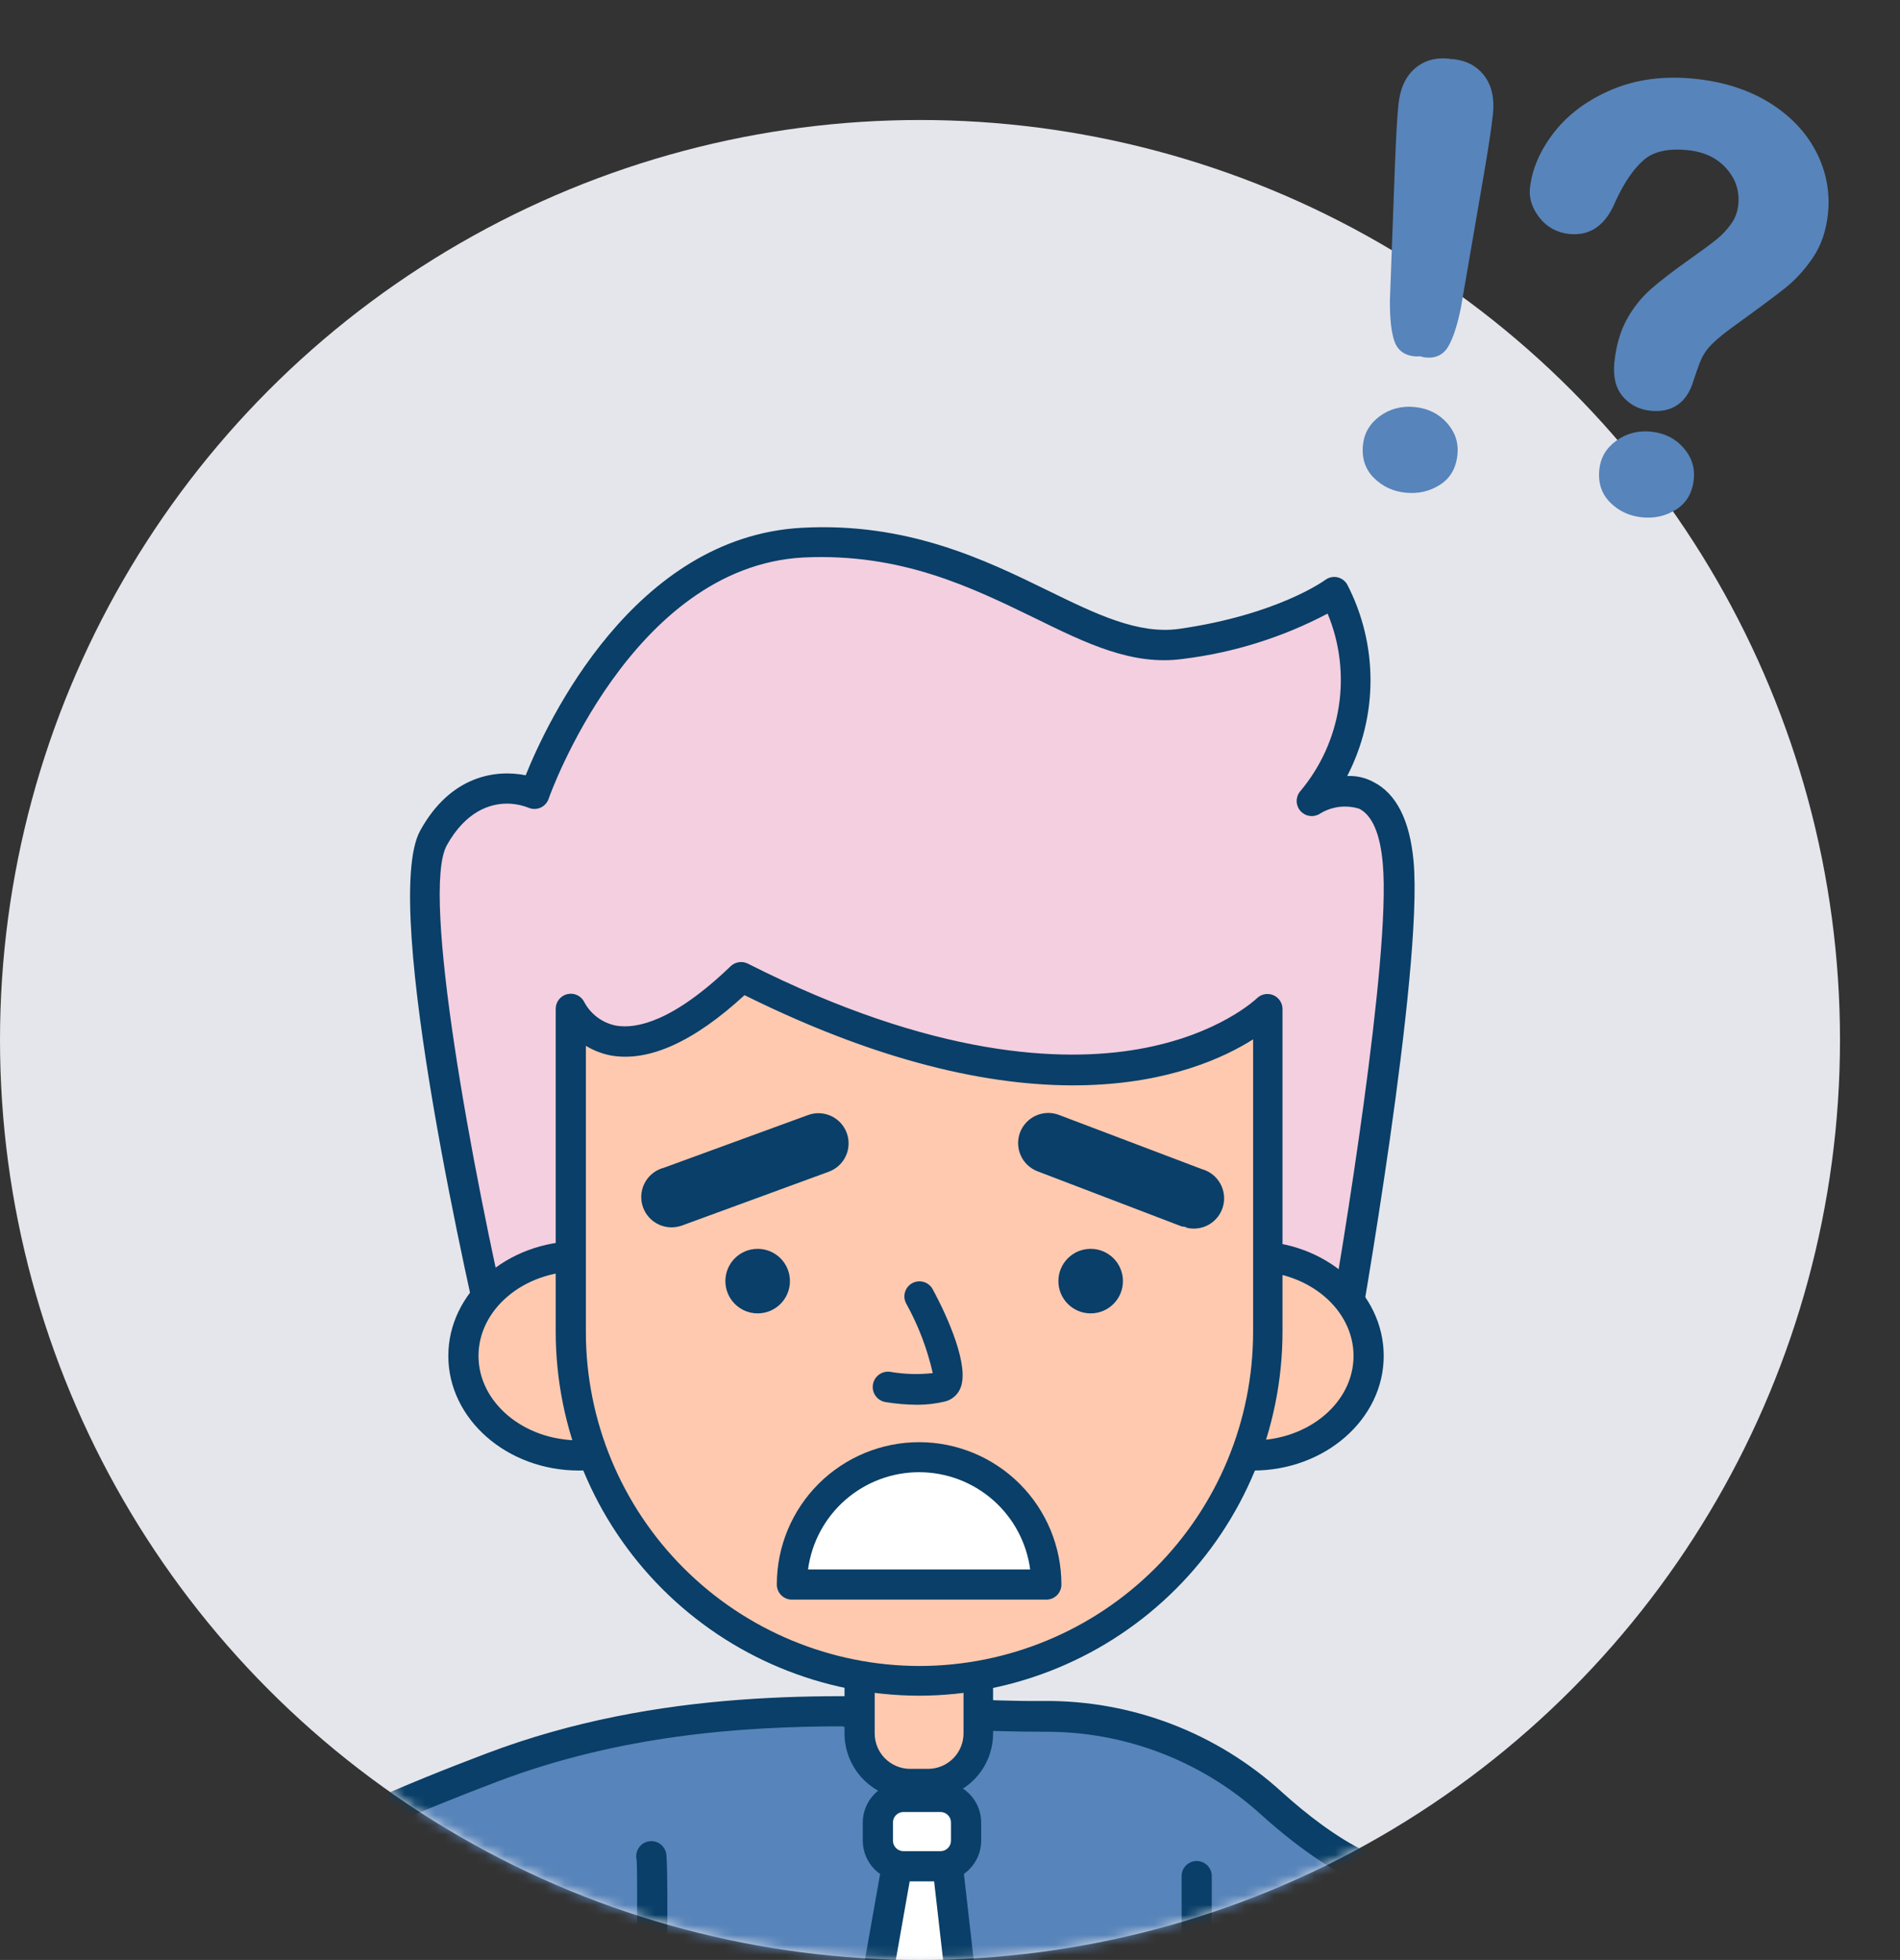 <svg width="190" height="196" viewBox="0 0 190 196" fill="none" xmlns="http://www.w3.org/2000/svg">
<rect x="0" y="0" width="190" height="196" fill="#333333" stroke="none"/>
<circle cx="92" cy="104" r="92" fill="#E5E6EB"/>
<mask id="mask0" mask-type="alpha" maskUnits="userSpaceOnUse" x="0" y="12" width="184" height="184">
<circle cx="92" cy="104" r="92" fill="#CECACA"/>
</mask>
<g mask="url(#mask0)">
<path d="M171.702 169.122C172.079 169.016 175.985 161.581 175.985 161.581C175.985 161.581 175.789 155.291 175.804 152.215C175.819 149.138 178.187 148.625 178.821 150.133C179.345 152.118 179.748 154.132 180.027 156.166C180.148 156.166 183.692 146.106 184.552 145.609C185.411 145.111 194.642 149.952 195.109 153.059C195.335 154.567 193.782 159.59 192.002 164.356C191.505 165.698 186.844 168.579 186.844 168.579C185.875 170.539 184.713 172.399 183.375 174.129L171.702 169.122Z" fill="#FFC9B0"/>
<path d="M183.436 175.607C183.234 175.606 183.033 175.565 182.847 175.486L171.129 170.509C170.896 170.41 170.692 170.254 170.536 170.055C170.379 169.857 170.275 169.622 170.233 169.373C170.191 169.123 170.213 168.868 170.295 168.629C170.378 168.39 170.519 168.175 170.706 168.005C171.189 167.342 172.939 164.16 174.477 161.219C174.477 159.71 174.296 154.854 174.311 152.169C174.326 149.485 175.819 148.112 177.116 147.841C177.749 147.708 178.407 147.802 178.978 148.105C179.548 148.408 179.994 148.902 180.238 149.5C180.393 149.844 180.514 150.203 180.6 150.571C182.682 145.307 183.209 144.538 183.933 144.221C184.401 143.98 185.11 143.618 188.458 145.367C190.238 146.272 196.089 149.5 196.587 152.773C196.904 154.854 195.079 160.48 193.39 164.838C192.847 166.346 189.906 168.382 187.99 169.604C187.009 171.552 185.826 173.392 184.461 175.094C184.2 175.393 183.832 175.577 183.436 175.607ZM173.979 168.443L183.028 172.259C183.992 170.856 184.858 169.39 185.623 167.87C185.747 167.623 185.941 167.418 186.181 167.282C187.846 166.321 189.369 165.134 190.705 163.752C193.118 157.327 193.827 153.949 193.722 153.195C193.48 151.551 187.689 147.946 185.351 147.162C184.552 148.67 183.013 152.788 182.335 154.447C181.264 157.237 181.128 157.599 179.997 157.554C178.866 157.508 178.564 156.498 178.353 154.99C178.184 153.627 177.927 152.277 177.584 150.948C177.391 151.319 177.303 151.736 177.327 152.154C177.327 155.171 177.508 161.4 177.508 161.475C177.522 161.732 177.465 161.987 177.343 162.214C175.729 165.336 174.718 167.251 173.979 168.443Z" fill="#093F68"/>
<path d="M182.817 164.733C182.433 164.733 182.062 164.587 181.782 164.323C181.501 164.06 181.332 163.699 181.309 163.315C181.287 161.064 180.475 158.891 179.017 157.177C178.736 156.894 178.578 156.512 178.578 156.113C178.578 155.715 178.736 155.333 179.017 155.05C179.299 154.774 179.678 154.619 180.072 154.619C180.467 154.619 180.846 154.774 181.128 155.05C183.16 157.287 184.308 160.188 184.356 163.209C184.356 163.594 184.21 163.965 183.946 164.245C183.683 164.525 183.322 164.694 182.938 164.718L182.817 164.733Z" fill="#093F68"/>
<path d="M187.93 176.602C186.422 178.834 174.07 199.783 156.152 208.546C151.577 210.813 146.539 211.99 141.432 211.984C137.511 211.984 132.383 209.104 127.994 206.148C125.611 204.504 123.47 202.845 121.962 201.623C120.453 200.402 119.639 199.602 119.639 199.602V207.671L119.549 238.333H65.163V196.661C51.74 200.175 39.84 205.122 37.578 208.516C35.964 212.09 38.724 224.156 45.013 235.045L24.517 246.779C21.636 241.817 7.701 216.011 16.403 198.094C20.641 189.377 31.364 183.51 49.176 176.753C70.653 168.609 91.918 171.746 104.331 171.61C112.782 171.54 120.949 174.664 127.195 180.358C132.745 185.365 140.045 190.101 145.791 187.31C156.349 182.137 167.011 168.971 170.209 164.325L187.93 176.602Z" fill="#5784BA"/>
<path d="M24.532 248.287C24.268 248.289 24.008 248.222 23.777 248.093C23.547 247.963 23.355 247.775 23.22 247.548C20.204 242.45 5.981 216.087 15.046 197.43C19.676 187.899 31.334 181.911 48.648 175.35C65.962 168.79 83.095 169.423 95.613 169.891C98.781 170.011 101.782 170.132 104.316 170.102C113.147 170.011 121.684 173.272 128.206 179.226C133.122 183.661 140.045 188.426 145.128 185.953C155.428 180.916 166.046 167.704 168.957 163.466C169.07 163.3 169.215 163.159 169.383 163.05C169.552 162.942 169.74 162.868 169.937 162.832C170.131 162.794 170.33 162.797 170.523 162.841C170.715 162.886 170.896 162.97 171.053 163.089L188.775 175.32C189.105 175.546 189.331 175.894 189.405 176.287C189.478 176.68 189.393 177.087 189.167 177.417C189.031 177.598 188.835 177.914 188.564 178.337C178.625 193.811 167.931 204.413 156.816 209.843C152.036 212.217 146.77 213.451 141.432 213.447C137.843 213.447 133.167 211.457 127.135 207.339C124.827 205.831 122.746 204.112 121.177 202.815L121.072 238.257C121.072 238.657 120.913 239.041 120.63 239.324C120.347 239.607 119.964 239.765 119.564 239.765H65.163C64.763 239.765 64.379 239.607 64.096 239.324C63.814 239.041 63.655 238.657 63.655 238.257V198.637C49.809 202.423 40.7 206.842 38.905 209.194C37.759 212.135 40.066 223.417 46.265 234.23C46.365 234.403 46.43 234.593 46.456 234.79C46.481 234.987 46.468 235.188 46.416 235.38C46.364 235.572 46.275 235.752 46.153 235.909C46.032 236.066 45.88 236.198 45.707 236.297L25.271 248.076C25.047 248.209 24.793 248.281 24.532 248.287ZM84.302 172.636C73.895 172.636 61.785 173.586 49.719 178.171C33.566 184.294 21.953 190.146 17.76 198.743C9.948 214.82 21.199 237.684 25.09 244.712L42.902 234.442C37.291 224.11 34.245 212.181 36.206 207.852C36.237 207.777 36.277 207.706 36.326 207.641C39.147 203.418 52.645 198.335 64.771 195.168C64.999 195.107 65.238 195.099 65.469 195.147C65.7 195.195 65.916 195.296 66.101 195.443C66.286 195.59 66.434 195.778 66.533 195.992C66.632 196.206 66.679 196.44 66.671 196.676V236.824H118.07L118.161 199.602C118.163 199.31 118.249 199.025 118.41 198.782C118.571 198.538 118.798 198.346 119.066 198.23C119.334 198.112 119.631 198.075 119.921 198.123C120.21 198.171 120.479 198.302 120.695 198.501C120.695 198.501 121.554 199.285 122.972 200.462C124.39 201.638 126.562 203.327 128.839 204.896C135.611 209.511 139.396 210.476 141.432 210.476C146.308 210.477 151.119 209.352 155.489 207.188C162.758 203.629 173.919 195.515 185.864 177.024L170.571 166.467C166.544 171.972 156.545 183.781 146.44 188.728C141.146 191.307 134.374 188.879 126.185 181.534C120.223 176.089 112.42 173.104 104.346 173.179C101.737 173.179 98.705 173.088 95.493 172.967C92.28 172.847 88.314 172.681 84.302 172.681V172.636Z" fill="#093F68"/>
<path d="M85.961 166.497H97.8V173.344C97.8 174.684 97.268 175.97 96.32 176.917C95.373 177.865 94.088 178.397 92.748 178.397H91.013C89.673 178.397 88.388 177.865 87.441 176.917C86.493 175.97 85.961 174.684 85.961 173.344V166.497Z" fill="#FFC9B0"/>
<path d="M92.808 179.905H91.013C89.273 179.905 87.605 179.214 86.374 177.983C85.144 176.753 84.453 175.084 84.453 173.344V166.497C84.453 166.097 84.612 165.714 84.894 165.431C85.177 165.148 85.561 164.989 85.961 164.989H97.8C98.2 164.989 98.584 165.148 98.867 165.431C99.15 165.714 99.308 166.097 99.308 166.497V173.344C99.309 175.074 98.626 176.734 97.408 177.962C96.191 179.191 94.538 179.889 92.808 179.905ZM87.469 168.005V173.344C87.469 174.284 87.843 175.186 88.507 175.851C89.172 176.515 90.073 176.889 91.013 176.889H92.808C93.748 176.889 94.65 176.515 95.314 175.851C95.979 175.186 96.352 174.284 96.352 173.344V168.005H87.469Z" fill="#093F68"/>
<path d="M50.021 135.594C50.021 135.594 39.463 90.937 43.385 83.803C47.306 76.669 53.474 79.369 53.474 79.369C53.474 79.369 61.83 55.238 80.29 54.272C98.75 53.307 107.845 65.825 118.176 64.362C128.507 62.899 133.424 59.189 133.424 59.189C135.157 62.506 135.871 66.262 135.477 69.984C135.082 73.705 133.597 77.228 131.207 80.108C131.207 80.108 138.838 75.432 139.819 86.246C140.799 97.06 134.163 134.508 134.163 134.508L126.773 133.226L50.021 135.594Z" fill="#F4CFDF"/>
<path d="M50.021 137.102C49.674 137.112 49.335 137.001 49.06 136.79C48.785 136.578 48.592 136.279 48.512 135.941C47.411 131.311 37.955 90.499 42.012 83.079C45.029 77.574 49.553 76.925 52.569 77.529C54.696 72.235 63.353 53.684 80.2 52.779C90.757 52.206 98.554 56.007 104.783 59.053C109.625 61.421 113.832 63.472 117.95 62.884C127.798 61.466 132.474 58.028 132.519 57.998C132.689 57.87 132.885 57.779 133.093 57.732C133.301 57.686 133.517 57.684 133.726 57.726C133.933 57.77 134.129 57.857 134.3 57.982C134.472 58.107 134.615 58.266 134.721 58.45C136.252 61.41 137.051 64.694 137.051 68.027C137.051 71.36 136.252 74.644 134.721 77.604C135.628 77.559 136.53 77.763 137.33 78.192C139.623 79.354 140.98 82.008 141.357 86.125C142.337 97.03 135.943 133.211 135.671 134.75C135.601 135.141 135.38 135.488 135.055 135.717C134.73 135.946 134.328 136.037 133.937 135.971L126.697 134.704L50.111 137.102H50.021ZM50.714 80.364C49.01 80.364 46.597 81.103 44.682 84.527C42.072 89.247 47.185 116.878 51.182 134.041L126.697 131.688C126.802 131.673 126.909 131.673 127.014 131.688L132.896 132.714C134.118 125.685 139.125 95.687 138.28 86.382C138.024 83.365 137.209 81.525 135.927 80.877C135.269 80.67 134.573 80.609 133.888 80.697C133.203 80.786 132.545 81.022 131.961 81.39C131.658 81.574 131.3 81.646 130.949 81.592C130.598 81.539 130.278 81.363 130.043 81.097C129.809 80.83 129.677 80.49 129.669 80.135C129.661 79.78 129.778 79.434 130 79.157C132.05 76.731 133.392 73.786 133.879 70.647C134.366 67.507 133.979 64.295 132.76 61.361C128.272 63.728 123.392 65.261 118.357 65.885C113.274 66.609 108.705 64.377 103.426 61.783C97.197 58.767 90.169 55.283 80.335 55.75C63.127 56.67 54.952 79.595 54.862 79.882C54.795 80.078 54.688 80.258 54.547 80.411C54.407 80.564 54.237 80.687 54.047 80.771C53.857 80.854 53.652 80.897 53.444 80.897C53.237 80.897 53.031 80.854 52.841 80.771C52.162 80.508 51.442 80.371 50.714 80.364Z" fill="#093F68"/>
<path d="M57.893 145.563C64.282 145.563 69.461 141.1 69.461 135.594C69.461 130.088 64.282 125.625 57.893 125.625C51.505 125.625 46.326 130.088 46.326 135.594C46.326 141.1 51.505 145.563 57.893 145.563Z" fill="#FFC9B0"/>
<path d="M57.893 147.057C50.699 147.057 44.832 141.914 44.832 135.594C44.832 129.275 50.699 124.117 57.893 124.117C65.088 124.117 70.969 129.26 70.969 135.594C70.969 141.929 65.103 147.057 57.893 147.057ZM57.893 127.133C52.358 127.133 47.849 130.934 47.849 135.594C47.849 140.255 52.373 144.04 57.893 144.04C63.413 144.04 67.953 140.255 67.953 135.594C67.953 130.934 63.444 127.133 57.893 127.133Z" fill="#093F68"/>
<path d="M125.31 145.563C131.699 145.563 136.878 141.1 136.878 135.594C136.878 130.088 131.699 125.625 125.31 125.625C118.921 125.625 113.742 130.088 113.742 135.594C113.742 141.1 118.921 145.563 125.31 145.563Z" fill="#FFC9B0"/>
<path d="M125.31 147.057C118.101 147.057 112.234 141.914 112.234 135.594C112.234 129.275 118.101 124.117 125.31 124.117C132.519 124.117 138.371 129.26 138.371 135.594C138.371 141.929 132.489 147.057 125.31 147.057ZM125.31 127.133C119.76 127.133 115.25 130.934 115.25 135.594C115.25 140.255 119.775 144.04 125.31 144.04C130.845 144.04 135.354 140.255 135.354 135.594C135.354 130.934 130.845 127.133 125.31 127.133Z" fill="#093F68"/>
<path d="M91.903 168.066C82.663 168.054 73.805 164.375 67.276 157.837C60.746 151.299 57.079 142.436 57.079 133.196V100.906C57.079 100.906 61.392 109.955 74.182 97.708C111.329 116.531 126.818 100.906 126.818 100.906V133.196C126.818 137.779 125.915 142.317 124.159 146.551C122.404 150.784 119.832 154.63 116.589 157.869C113.346 161.107 109.497 163.675 105.261 165.424C101.025 167.174 96.486 168.072 91.903 168.066Z" fill="#FFC9B0"/>
<path d="M91.903 169.574C82.267 169.55 73.032 165.708 66.223 158.89C59.413 152.072 55.583 142.833 55.571 133.196V100.906C55.565 100.559 55.679 100.222 55.894 99.949C56.108 99.677 56.41 99.487 56.748 99.411C57.086 99.335 57.44 99.377 57.75 99.531C58.06 99.686 58.308 99.942 58.451 100.257C58.776 100.849 59.227 101.362 59.771 101.761C60.316 102.16 60.941 102.434 61.603 102.565C63.64 102.912 67.289 102.173 73.066 96.623C73.291 96.408 73.577 96.267 73.885 96.222C74.193 96.176 74.507 96.226 74.785 96.366C93.442 105.807 106.322 106.23 113.832 104.918C121.886 103.515 125.642 99.865 125.687 99.835C125.899 99.626 126.168 99.484 126.461 99.427C126.753 99.371 127.056 99.403 127.331 99.518C127.603 99.634 127.836 99.827 128 100.074C128.163 100.32 128.251 100.61 128.251 100.906V133.196C128.239 142.835 124.406 152.077 117.593 158.895C110.78 165.714 101.542 169.554 91.903 169.574ZM58.587 104.586V133.241C58.599 142.086 62.118 150.564 68.372 156.818C74.626 163.072 83.104 166.591 91.948 166.603C100.793 166.591 109.271 163.072 115.525 156.818C121.779 150.564 125.298 142.086 125.31 133.241V103.937C119.473 107.632 103.516 113.937 74.453 99.518C69.371 104.194 64.876 106.215 61.091 105.551C60.206 105.379 59.358 105.052 58.587 104.586Z" fill="#093F68"/>
<path d="M75.766 131.341C77.548 131.341 78.993 129.896 78.993 128.114C78.993 126.331 77.548 124.886 75.766 124.886C73.983 124.886 72.538 126.331 72.538 128.114C72.538 129.896 73.983 131.341 75.766 131.341Z" fill="#093F68"/>
<path d="M109.067 131.341C110.849 131.341 112.294 129.896 112.294 128.114C112.294 126.331 110.849 124.886 109.067 124.886C107.284 124.886 105.839 126.331 105.839 128.114C105.839 129.896 107.284 131.341 109.067 131.341Z" fill="#093F68"/>
<path d="M79.189 158.896C79.13 157.189 79.416 155.487 80.029 153.892C80.641 152.297 81.569 150.842 82.756 149.614C83.943 148.385 85.366 147.408 86.938 146.74C88.511 146.073 90.202 145.729 91.911 145.729C93.619 145.729 95.31 146.073 96.883 146.74C98.456 147.408 99.878 148.385 101.065 149.614C102.252 150.842 103.18 152.297 103.793 153.892C104.406 155.487 104.691 157.189 104.632 158.896H79.189Z" fill="white"/>
<path d="M91.918 144.221C95.692 144.225 99.309 145.727 101.976 148.396C104.643 151.066 106.141 154.685 106.141 158.458C106.141 158.858 105.982 159.242 105.699 159.525C105.416 159.808 105.032 159.967 104.632 159.967H79.189C78.789 159.967 78.406 159.808 78.123 159.525C77.84 159.242 77.681 158.858 77.681 158.458C77.681 154.682 79.181 151.061 81.851 148.391C84.521 145.721 88.142 144.221 91.918 144.221ZM103.019 156.95C102.66 154.258 101.336 151.788 99.293 149.999C97.25 148.21 94.627 147.223 91.911 147.223C89.195 147.223 86.572 148.21 84.528 149.999C82.485 151.788 81.161 154.258 80.803 156.95H103.019Z" fill="#093F68"/>
<path d="M91.768 140.481C90.686 140.476 89.607 140.386 88.54 140.209C88.342 140.175 88.153 140.101 87.983 139.994C87.813 139.886 87.666 139.746 87.551 139.581C87.435 139.416 87.353 139.231 87.309 139.035C87.266 138.838 87.261 138.635 87.296 138.437C87.33 138.239 87.404 138.05 87.511 137.88C87.619 137.71 87.76 137.564 87.924 137.448C88.089 137.333 88.274 137.251 88.471 137.207C88.667 137.163 88.87 137.158 89.068 137.193C90.458 137.43 91.874 137.47 93.276 137.314C92.723 134.871 91.824 132.519 90.606 130.331C90.425 129.978 90.39 129.569 90.508 129.19C90.627 128.812 90.89 128.496 91.24 128.31C91.594 128.124 92.007 128.086 92.389 128.205C92.771 128.324 93.09 128.589 93.276 128.943C94.784 131.718 97.001 136.695 96.021 138.867C95.884 139.182 95.677 139.461 95.415 139.683C95.154 139.905 94.845 140.065 94.513 140.149C93.614 140.366 92.692 140.478 91.768 140.481Z" fill="#093F68"/>
<path d="M67.919 122.638C67.142 122.842 66.316 122.728 65.622 122.322C64.929 121.916 64.425 121.252 64.222 120.474C64.019 119.697 64.132 118.871 64.538 118.177C64.944 117.484 65.609 116.98 66.386 116.777L80.802 111.508C81.553 111.232 82.383 111.265 83.109 111.601C83.835 111.937 84.399 112.548 84.675 113.299C84.951 114.05 84.917 114.88 84.581 115.606C84.245 116.332 83.635 116.895 82.884 117.171L68.47 122.456C68.291 122.531 68.107 122.592 67.919 122.638Z" fill="#093F68"/>
<path d="M118.678 122.728L118.128 122.63L103.698 117.112C102.967 116.816 102.38 116.247 102.064 115.524C101.748 114.802 101.727 113.984 102.006 113.246C102.285 112.509 102.842 111.91 103.558 111.578C104.273 111.246 105.09 111.208 105.834 111.471L120.185 116.914C120.96 117.127 121.618 117.639 122.015 118.337C122.413 119.035 122.517 119.863 122.304 120.638C122.091 121.412 121.579 122.071 120.881 122.468C120.183 122.866 119.355 122.969 118.581 122.757L118.678 122.728Z" fill="#093F68"/>
<path d="M94.045 179.694H90.35C88.934 179.694 87.786 180.842 87.786 182.258V184.068C87.786 185.484 88.934 186.632 90.35 186.632H94.045C95.461 186.632 96.609 185.484 96.609 184.068V182.258C96.609 180.842 95.461 179.694 94.045 179.694Z" fill="white"/>
<path d="M94.045 188.14H90.35C89.27 188.14 88.234 187.711 87.47 186.947C86.707 186.183 86.278 185.148 86.278 184.068V182.258C86.278 181.178 86.707 180.142 87.47 179.378C88.234 178.615 89.27 178.186 90.35 178.186H94.045C95.125 178.186 96.161 178.615 96.924 179.378C97.688 180.142 98.117 181.178 98.117 182.258V184.068C98.117 185.148 97.688 186.183 96.924 186.947C96.161 187.711 95.125 188.14 94.045 188.14ZM90.35 181.202C90.07 181.202 89.801 181.313 89.603 181.511C89.405 181.709 89.294 181.978 89.294 182.258V184.068C89.294 184.348 89.405 184.616 89.603 184.814C89.801 185.012 90.07 185.123 90.35 185.123H94.045C94.325 185.123 94.593 185.012 94.791 184.814C94.989 184.616 95.1 184.348 95.1 184.068V182.258C95.1 181.978 94.989 181.709 94.791 181.511C94.593 181.313 94.325 181.202 94.045 181.202H90.35Z" fill="#093F68"/>
<path d="M89.671 186.632L84.106 218.168L92.19 228.786L98.268 217.655L94.724 186.632H89.671Z" fill="white"/>
<path d="M92.205 230.294C91.971 230.294 91.74 230.239 91.53 230.135C91.321 230.03 91.139 229.878 90.998 229.691L82.899 219.133C82.655 218.793 82.552 218.371 82.613 217.957L88.178 186.451C88.239 186.097 88.425 185.776 88.701 185.546C88.978 185.317 89.327 185.194 89.686 185.199H94.784C95.157 185.197 95.517 185.333 95.796 185.58C96.074 185.828 96.251 186.171 96.292 186.541L99.821 217.55C99.857 217.863 99.794 218.179 99.64 218.455L93.608 229.585C93.488 229.806 93.315 229.993 93.104 230.13C92.893 230.267 92.651 230.349 92.401 230.369L92.205 230.294ZM85.735 217.791L92.024 226.026L96.745 217.354L93.412 188.14H90.968L85.735 217.791Z" fill="#093F68"/>
<path d="M65.163 204.428C64.763 204.428 64.379 204.269 64.096 203.987C63.814 203.704 63.655 203.32 63.655 202.92C63.655 196.887 63.79 186.918 63.655 185.938C63.573 185.552 63.646 185.15 63.858 184.817C64.069 184.485 64.402 184.248 64.786 184.158C64.982 184.112 65.186 184.105 65.385 184.138C65.583 184.172 65.773 184.245 65.944 184.353C66.114 184.461 66.26 184.603 66.375 184.769C66.49 184.935 66.57 185.122 66.611 185.319C66.807 186.179 66.746 195.379 66.611 202.965C66.6 203.347 66.444 203.711 66.175 203.982C65.906 204.254 65.545 204.413 65.163 204.428Z" fill="#093F68"/>
<path d="M119.669 201.11C119.269 201.11 118.885 200.951 118.603 200.669C118.32 200.386 118.161 200.002 118.161 199.602V187.612C118.161 187.212 118.32 186.828 118.603 186.545C118.885 186.263 119.269 186.104 119.669 186.104C120.069 186.104 120.453 186.263 120.736 186.545C121.018 186.828 121.177 187.212 121.177 187.612V199.602C121.177 200.002 121.018 200.386 120.736 200.669C120.453 200.951 120.069 201.11 119.669 201.11Z" fill="#093F68"/>
<path d="M113.621 198.758H104.572C104.172 198.758 103.788 198.599 103.506 198.316C103.223 198.033 103.064 197.649 103.064 197.249C103.064 196.849 103.223 196.466 103.506 196.183C103.788 195.9 104.172 195.741 104.572 195.741H113.621C114.021 195.741 114.405 195.9 114.688 196.183C114.971 196.466 115.129 196.849 115.129 197.249C115.129 197.649 114.971 198.033 114.688 198.316C114.405 198.599 114.021 198.758 113.621 198.758Z" fill="#093F68"/>
</g>
<path d="M138.991 30.046C138.978 31.841 139.126 33.195 139.436 34.105C139.747 35.017 140.419 35.527 141.45 35.634C141.643 35.655 141.821 35.64 141.997 35.626C142.166 35.676 142.337 35.727 142.528 35.747C143.561 35.854 144.322 35.493 144.816 34.666C145.305 33.839 145.731 32.545 146.088 30.785L148.436 17.156C148.887 14.499 149.173 12.587 149.295 11.422C149.46 9.836 149.172 8.556 148.435 7.581C147.693 6.607 146.648 6.048 145.289 5.907C145.219 5.9 145.163 5.91 145.093 5.905C145.024 5.895 144.971 5.874 144.899 5.866C143.544 5.725 142.402 6.056 141.478 6.857C140.554 7.658 140.012 8.851 139.846 10.437C139.725 11.602 139.611 13.531 139.504 16.225L138.991 30.046Z" fill="#5784BA"/>
<path d="M141.497 40.706C140.184 40.57 139.019 40.869 138.005 41.601C136.99 42.337 136.423 43.296 136.299 44.48C136.16 45.818 136.519 46.917 137.378 47.779C138.237 48.64 139.292 49.138 140.542 49.268C141.815 49.401 142.965 49.138 143.993 48.483C145.021 47.827 145.605 46.822 145.746 45.464C145.87 44.279 145.52 43.225 144.7 42.298C143.88 41.375 142.813 40.844 141.497 40.707" fill="#5784BA"/>
<path d="M165.131 43.169C163.818 43.033 162.653 43.332 161.638 44.066C160.623 44.8 160.056 45.759 159.933 46.945C159.794 48.282 160.154 49.381 161.011 50.243C161.872 51.104 162.927 51.601 164.177 51.732C165.45 51.864 166.598 51.602 167.627 50.947C168.655 50.29 169.238 49.284 169.379 47.928C169.503 46.743 169.155 45.689 168.333 44.763C167.513 43.838 166.448 43.307 165.132 43.17" fill="#5784BA"/>
<path d="M181.602 15.153C180.586 13.195 179.013 11.549 176.923 10.257C174.846 8.977 172.355 8.178 169.517 7.882C166.46 7.564 163.672 7.919 161.235 8.94C158.796 9.963 156.844 11.397 155.433 13.204C154.014 15.02 153.194 16.909 152.994 18.819C152.888 19.84 153.214 20.836 153.959 21.779C154.707 22.726 155.703 23.27 156.921 23.397C159 23.614 160.541 22.542 161.511 20.227C162.374 18.317 163.34 16.894 164.381 15.993C165.359 15.143 166.838 14.814 168.773 15.016C170.442 15.19 171.71 15.795 172.654 16.869C173.584 17.926 173.968 19.114 173.824 20.497C173.759 21.168 173.522 21.81 173.135 22.361C172.721 22.947 172.229 23.474 171.672 23.926C171.081 24.406 170.115 25.119 168.798 26.049C167.264 27.135 166.018 28.096 165.098 28.905C164.122 29.768 163.303 30.796 162.681 31.941C162.03 33.121 161.611 34.569 161.437 36.24C161.288 37.669 161.571 38.816 162.279 39.651C162.98 40.476 163.911 40.958 165.046 41.076C167.216 41.302 168.704 40.259 169.341 38.081C169.643 37.181 169.866 36.552 170.008 36.195C170.137 35.871 170.309 35.544 170.519 35.22C170.723 34.906 171.032 34.556 171.437 34.182C171.86 33.787 172.422 33.329 173.107 32.824C175.664 30.976 177.472 29.634 178.481 28.834C179.522 28.01 180.46 26.986 181.272 25.792C182.107 24.57 182.619 23.083 182.797 21.373C183.022 19.213 182.621 17.12 181.605 15.154" fill="#5784BA"/>
</svg>
